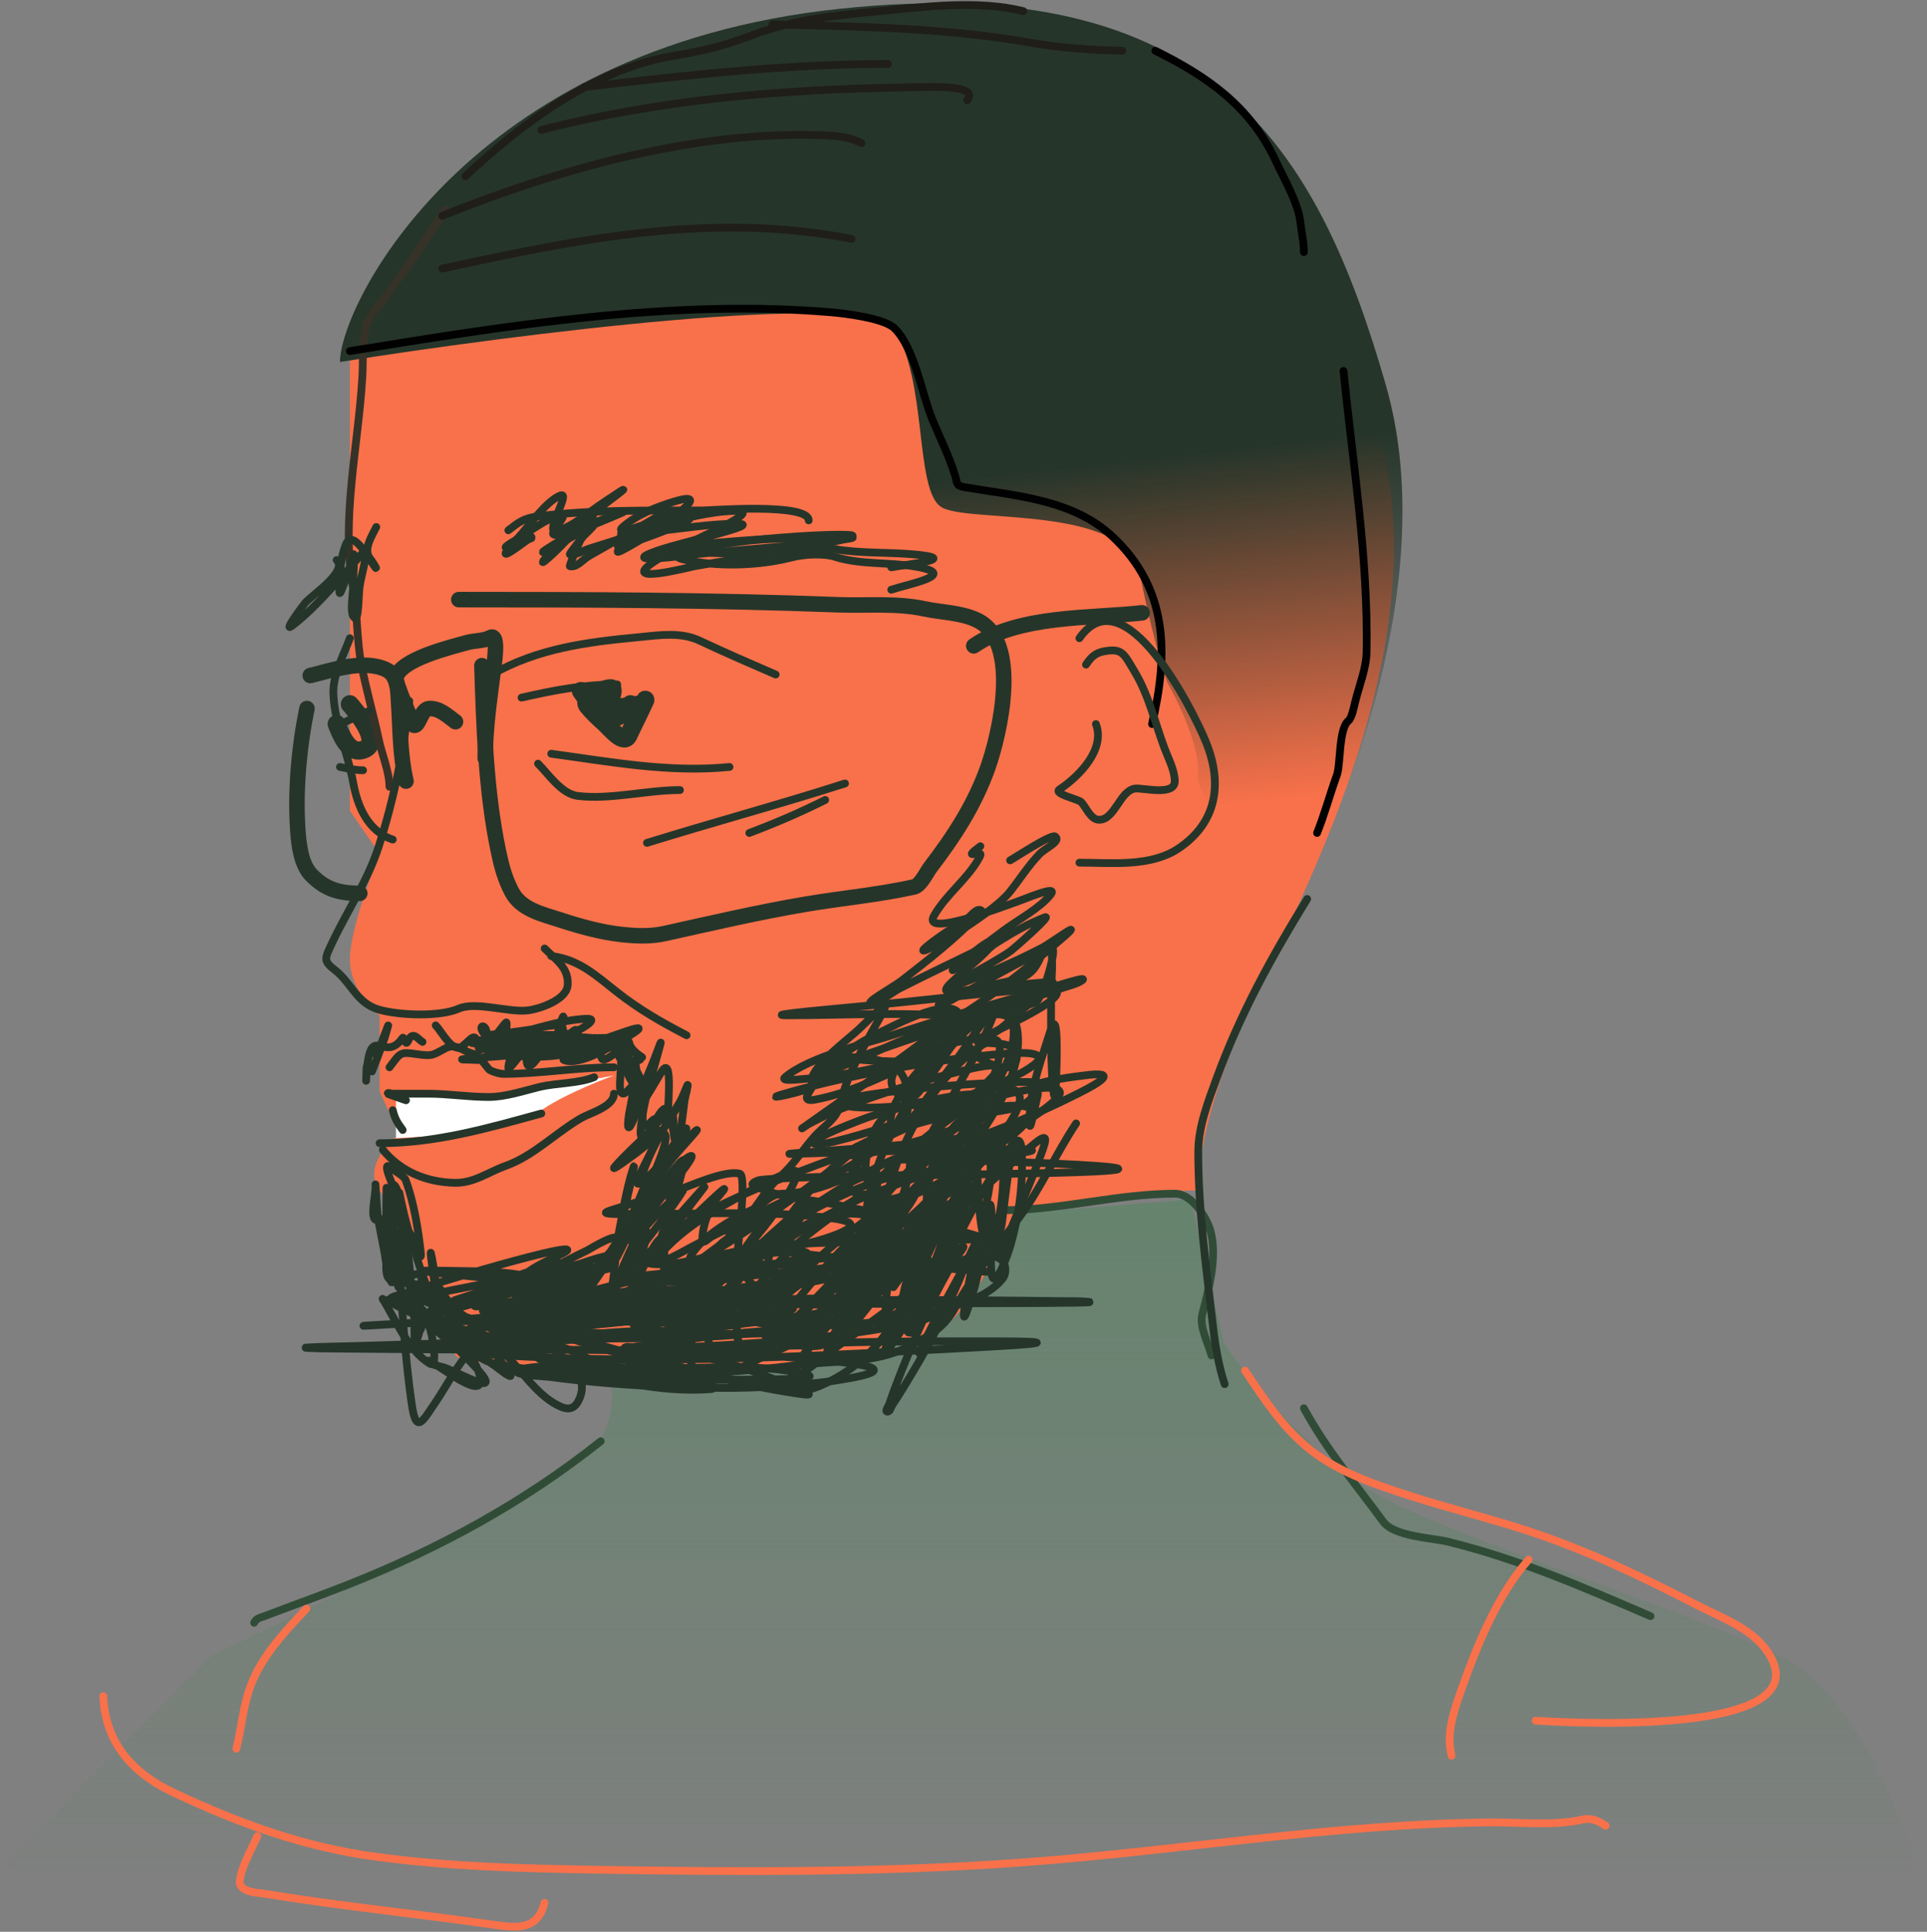 <svg width="745" height="747" viewBox="0 0 745 747" fill="none" xmlns="http://www.w3.org/2000/svg">
<rect x="0" y="0" width="745" height="747" fill="#808080" stroke="none"/>
<path d="M226.882 563.42C238.269 552.034 237.32 537.8 235.423 532.107L373.488 470.902L460.313 463.786L473.123 519.296C483.086 534.004 509.845 566.836 537.174 580.501C571.334 597.581 649.619 621.778 688.049 640.282C718.794 655.084 738.816 710.026 744.983 735.646C494.947 733.749 -3.986 728.53 0.569 722.836C5.124 717.143 56.554 665.427 81.7 640.282C125.35 619.406 215.496 574.807 226.882 563.42Z" fill="url(#paint0_linear_27_2297)"/>
<path d="M135.26 220.384V133.599C170.995 31.5 307.553 -9.34 393.062 4.698C478.57 18.737 504.095 73.616 532.173 164.229C560.25 254.843 492.609 364.6 477.294 402.887C465.042 433.517 462.83 453.937 463.255 460.319C454.747 460.319 428.797 461.85 393.062 467.976C366.261 529.236 356.051 515.197 327.973 524.131C299.896 533.065 179.929 530.512 176.1 524.131C172.271 517.75 154.404 470.529 146.746 460.319C140.62 452.151 149.299 442.451 154.404 438.622L146.746 422.031V392.677C142.917 389.7 135.26 381.191 135.26 370.981C135.26 360.771 142.917 339.5 146.746 330.141L135.26 313.55V281.644V261.224V220.384Z" fill="#F8714A"/>
<path d="M153.088 440.118V423.725H183.444C195.101 423.725 224.324 418.463 237.479 415.833C230.193 418.463 213.922 425.182 207.122 431.011C200.323 436.839 168.266 439.511 153.088 440.118Z" fill="white"/>
<path d="M345.5 127.218C334.928 111.903 198.383 129.345 131.432 139.981C131.432 118.284 180.324 18.737 324.357 3.422C468.391 -11.893 509.354 57.025 535.782 148.914C556.925 222.426 520.806 313.125 500.104 349.285C487.331 336.948 462.048 309.721 463.105 299.511C464.162 289.301 455.617 271.434 451.212 263.777C449.45 258.672 444.869 243.101 440.641 221.66C435.355 194.859 374.571 202.517 363.999 196.135C353.428 189.754 358.714 146.362 345.5 127.218Z" fill="url(#paint1_linear_27_2297)"/>
<path d="M130.155 279.983C131.625 283.527 134.41 291.304 139.727 290.122C148.932 288.077 137.388 274.809 135.26 272.326" stroke="#26352A" stroke-width="7" stroke-linecap="round"/>
<path d="M172.272 80.889C164.971 92.361 157.309 103.557 149.229 114.497C146.484 118.212 142.836 121.696 141.571 126.125C139.857 132.126 140.476 139.146 140.082 145.836C138.534 172.154 131.749 201.144 136.466 227.09C138.245 236.874 137.83 247.215 139.728 257.082C141.609 266.863 144.396 276.279 146.463 286.081C147.619 291.561 150.576 298.591 150.576 304.232" stroke="#363228" stroke-width="3" stroke-linecap="round"/>
<path d="M224.598 267.221C228.775 273.648 231.878 274.302 239.204 273.531C240.442 273.401 248.181 272.782 248.846 271.617C251.789 266.466 243.966 282.076 243.032 284.237C241.248 288.369 236.095 281.772 233.815 279.7C231.524 277.617 229.122 275.428 227.15 272.964C224.202 269.279 235.62 265.46 236.58 266.228C238.262 267.573 231.716 277.245 236.367 277.431C240.112 277.581 241.955 275.006 243.741 272.326" stroke="#26352A" stroke-width="7" stroke-linecap="round"/>
<path d="M135.261 135.767C195.874 125.938 259.557 115.566 321.167 120.736C326.041 121.145 341.824 122.958 345.842 126.975C353.791 134.925 356.323 152.282 360.447 162.214C363.416 169.362 366.972 176.418 369.239 183.839C370.161 186.854 369.558 187.832 372.785 188.377C392.955 191.786 414.726 193.125 430.074 207.45C451.768 227.698 451.74 252.99 445.389 279.983" stroke="#010101" stroke-width="3" stroke-linecap="round"/>
<path d="M179.929 68.126C201.653 47.76 229.813 26.701 259.907 21.685C270.009 20.001 279.333 17.955 288.977 14.24C305.894 7.725 320.831 6.189 339.176 4.385C357.205 2.611 378.148 -0.053 395.614 4.314" stroke="#201E18" stroke-width="3" stroke-linecap="round"/>
<path d="M170.995 103.861C224.362 92.307 275.239 81.836 329.25 92.375" stroke="#201E18" stroke-width="3" stroke-linecap="round"/>
<path d="M170.995 83.441C216.287 65.247 268.964 50.404 318.26 52.315C324.349 52.551 328.403 53.026 333.079 55.364" stroke="#201E18" stroke-width="3" stroke-linecap="round"/>
<path d="M209.283 50.259C254.716 38.48 302.76 34.517 349.599 33.809C357.872 33.684 379.088 32.312 373.919 38.773" stroke="#201E18" stroke-width="3" stroke-linecap="round"/>
<path d="M298.619 9.419C332.126 10.294 365.372 10.709 398.45 16.509C410.648 18.648 421.66 19.298 433.901 19.629" stroke="#201E18" stroke-width="3" stroke-linecap="round"/>
<path d="M225.873 33.668C265.263 29.083 303.691 24.734 343.288 24.734" stroke="#201E18" stroke-width="3" stroke-linecap="round"/>
<path d="M446.665 19.629C467.095 29.73 483.504 41.291 493.319 62.454C496.468 69.244 501.915 78.486 502.749 85.994C503.186 89.928 504.096 93.503 504.096 97.48" stroke="#010101" stroke-width="3" stroke-linecap="round"/>
<path d="M519.411 143.425C523.069 179.67 528.954 215.344 528.345 251.906C528.232 258.676 525.433 265.085 523.878 271.617C523.501 273.198 522.614 277.676 521.326 278.707C517.508 281.761 518.344 295.61 516.859 299.694C514.175 307.075 512.165 314.69 509.201 322.099" stroke="#010101" stroke-width="3" stroke-linecap="round"/>
<path d="M389.233 467.976C411.229 467.662 432.555 461.595 454.322 461.595C460.726 461.595 466.625 470.695 468.077 476.343C470.673 486.436 467.253 498.742 464.816 508.249C463.582 513.062 467.185 519.429 468.361 524.131" stroke="#304C37" stroke-width="3" stroke-linecap="round"/>
<path d="M232.255 557.313C202.57 580.961 169.817 598.777 134.551 612.759C123.982 616.95 113.26 620.742 102.645 624.813C100.356 625.69 99.162 625.681 98.249 627.507" stroke="#304C37" stroke-width="3" stroke-linecap="round"/>
<path d="M504.096 544.551C512.831 560.649 524.062 573.776 534.726 588.369C539.006 594.227 553.808 594.677 559.825 596.168C588.083 603.17 611.766 613.668 638.102 624.954" stroke="#304C37" stroke-width="3" stroke-linecap="round"/>
<path d="M119.945 261.224C128.373 259.177 140.654 254.86 149.299 258.955C153.964 261.165 153.843 267.517 154.12 271.859C154.776 282.112 154.659 292.106 156.956 302.064" stroke="#26352A" stroke-width="6" stroke-linecap="round"/>
<path d="M118.669 273.986C115.636 288.773 114.095 305.682 115.124 320.782C115.528 326.704 116.354 334.349 120.513 338.508C125.758 343.753 130.857 345.456 139.089 345.456" stroke="#26352A" stroke-width="6" stroke-linecap="round"/>
<path d="M186.311 257.395C187.075 281.095 187.829 305.878 192.692 329.149C193.881 334.837 195.158 339.658 197.797 344.747C201.405 351.705 209.488 353.424 216.373 355.666C223.973 358.141 232.171 360.468 240.126 361.339C245.831 361.963 251.364 362.228 257.001 360.984C275.326 356.938 293.405 352.682 311.95 349.569C325.637 347.271 339.787 345.99 353.357 342.975C355.886 342.413 358.302 337.228 359.597 335.53C368.93 323.294 376.845 311.18 382.002 296.534C386.362 284.152 395.032 248.121 377.748 239.811C371.533 236.823 363.885 236.833 357.328 235.415C346.614 233.099 334.899 234.27 324.004 233.856C275.109 231.997 226.302 231.87 177.377 231.87" stroke="#26352A" stroke-width="6" stroke-linecap="round"/>
<path d="M376.471 249.738C393.734 237.749 421.731 239.178 441.559 236.975" stroke="#26352A" stroke-width="6" stroke-linecap="round"/>
<path d="M176.101 279.091C173.06 276.855 169.916 273.763 165.891 273.986C162.835 274.156 162.031 280.719 160.148 280.51C159.836 280.475 152.828 264.246 153.129 262.217C154.199 254.993 174.748 250.123 180.639 248.462C183.266 247.721 187.134 247.863 189.502 246.547C193.143 244.524 190.876 257.985 190.707 259.31C189.254 270.727 187.587 281.551 187.587 293.13" stroke="#26352A" stroke-width="6" stroke-linecap="round"/>
<path d="M158.233 271.05C156.096 290.105 152.357 308.932 146.463 327.204C142.075 340.807 134.46 351.765 128.454 364.499C125.521 370.716 124.845 371.501 129.517 375.135C135.923 380.117 137.842 387.864 146.392 390.379C154.132 392.655 170.052 393.28 177.376 390.024C183.817 387.162 196.676 391.556 203.894 390.733C208.467 390.212 219.165 386.704 219.493 380.807C219.859 374.209 215.021 371.231 210.559 366.768" stroke="#26352A" stroke-width="3" stroke-linecap="round"/>
<path d="M142.918 274.878C137.992 276.651 133.692 279.334 128.879 281.26" stroke="#26352A" stroke-width="3" stroke-linecap="round"/>
<path d="M131.432 296.574C134.399 297.154 137.333 297.851 140.365 297.851" stroke="#26352A" stroke-width="3" stroke-linecap="round"/>
<path d="M213.111 291.469C236.33 294.614 258.774 298.9 282.029 296.574" stroke="#26352A" stroke-width="3" stroke-linecap="round"/>
<path d="M208.006 295.298C211.952 299.244 217.095 307.015 223.321 307.777C235.947 309.323 250.014 305.508 262.884 305.508" stroke="#26352A" stroke-width="3" stroke-linecap="round"/>
<path d="M201.625 269.773C214.225 266.893 225.79 264.668 238.636 264.668" stroke="#26352A" stroke-width="3" stroke-linecap="round"/>
<path d="M190.139 260.84C207.73 250.734 226.942 248.272 247.003 246.375C255.045 245.615 263.145 244.271 270.613 247.793C280.279 252.353 290.09 256.59 299.896 260.84" stroke="#26352A" stroke-width="3" stroke-linecap="round"/>
<path d="M250.123 325.928C275.583 318.039 301.332 311.073 326.698 302.956" stroke="#26352A" stroke-width="3" stroke-linecap="round"/>
<path d="M289.686 322.099C299.742 318.328 309.439 314.137 319.039 309.337" stroke="#26352A" stroke-width="3" stroke-linecap="round"/>
<path d="M150.575 412.713C154.934 406.959 154.623 406.707 160.927 407.608C167.386 408.531 167.099 408.061 172.271 405.339C176.264 403.238 179.243 406.676 183.119 407.537C184.835 407.918 187.425 411.554 188.863 413.351C189.634 414.315 193.312 415.265 194.535 415.265C208.786 415.265 223.031 412.713 237.36 412.713" stroke="#26352A" stroke-width="3" stroke-linecap="round"/>
<path d="M156.956 425.475C156.785 425.408 149.866 423.058 149.866 422.923C149.866 422.308 151.095 422.923 151.71 422.923C156.247 422.923 160.785 422.923 165.323 422.923C173.223 422.923 181.06 424.199 188.863 424.199C195.343 424.199 202.13 421.901 208.361 420.37C215.24 418.681 223.393 419.065 229.703 416.542" stroke="#26352A" stroke-width="3" stroke-linecap="round"/>
<path d="M148.022 444.619C154.967 453.107 164.878 457.068 175.533 457.382C183.223 457.608 188.602 453.286 195.598 450.788C206.303 446.964 214.998 437.889 224.81 432.282C228.144 430.377 237.36 427.889 237.36 422.923" stroke="#26352A" stroke-width="3" stroke-linecap="round"/>
<path d="M209.282 430.58C188.414 436.317 168.479 442.067 146.746 442.067" stroke="#26352A" stroke-width="3" stroke-linecap="round"/>
<path d="M151.852 429.304C152.727 432.895 153.725 434.224 155.68 436.962" stroke="#26352A" stroke-width="3" stroke-linecap="round"/>
<path d="M417.311 246.801C434.68 221.905 461.082 274.252 466.233 286.932C472.689 302.823 470.599 317.863 455.882 327.913C444.931 335.392 429.804 333.586 417.311 333.586" stroke="#26352A" stroke-width="3" stroke-linecap="round"/>
<path d="M423.693 279.983C427.388 289.632 417.516 299.983 409.654 305.225C407.023 306.978 416.871 309.038 417.95 310.117C419.915 312.082 421.567 316.994 424.969 316.994C431.032 316.994 432.938 305.778 438.795 304.941C441.689 304.528 454.181 307.934 454.181 302.105C454.181 297.887 451.639 293.173 450.21 289.342C446.555 279.54 444.142 268.877 438.724 259.847C434.544 252.88 433.983 250.557 426.954 251.835C423.427 252.476 421.773 254.148 419.864 257.011" stroke="#26352A" stroke-width="3" stroke-linecap="round"/>
<path d="M135.26 246.801C132.813 253.39 128.629 260.969 128.879 268.213C129.261 279.304 134.557 291.574 136.536 302.601C138.176 311.737 142.176 321.427 151.851 324.652" stroke="#26352A" stroke-width="3" stroke-linecap="round"/>
<path d="M505.372 347.624C491.461 370.28 479.385 392.226 470.275 417.18C466.991 426.176 463.256 435.803 463.256 445.47C463.256 468.19 466.397 490.635 468.999 513.182C469.836 520.439 471.176 528.364 473.466 535.233" stroke="#26352A" stroke-width="3" stroke-linecap="round"/>
<path d="M213.111 369.705C223.545 370.823 230.414 377.198 238.424 383.531C247.022 390.33 255.749 395.297 265.437 400.335" stroke="#26352A" stroke-width="3" stroke-linecap="round"/>
<path d="M196.52 205.069C200.456 201.994 202.56 200.344 207.864 199.681C228.82 197.061 250.323 197.455 271.393 197.412C274.303 197.406 312.658 194.34 312.658 201.24" stroke="#26352A" stroke-width="3" stroke-linecap="round"/>
<path d="M205.454 207.622C199.473 212.045 189.275 219.77 200.491 207.763C204.221 203.771 211.192 193.679 216.656 191.598C220.952 189.961 210.437 206.129 214.955 205.282C220.993 204.15 228.093 197.706 233.035 194.505C235.813 192.705 247.081 184.901 236.651 192.803C228.671 198.848 220.64 204.691 213.962 212.23C204.219 223.231 214.365 213.823 217.933 210.032C221.522 206.219 225.408 202.641 229.277 199.113C230.038 198.42 225.915 205.554 225.59 206.204C225.314 206.757 219.809 218.863 220.343 218.966C223.085 219.493 225.296 216.385 227.717 214.996C235.991 210.25 244.317 205.59 252.533 200.744C268.893 191.096 249.88 204.935 245.301 208.118C236.537 214.21 236.173 215.642 246.79 209.252C249.459 207.646 279.218 188.415 260.9 193.867C254.113 195.886 245.975 199.077 240.622 203.935C237.319 206.931 249.58 203.683 253.951 202.8C263.757 200.82 274.532 197.648 284.581 197.553C296.531 197.441 264.19 210.022 254.093 216.414C237.517 226.907 266.491 219.305 268.77 218.895C287.732 215.484 307.216 213.29 325.917 208.614C332.439 206.984 329.539 206.771 324.428 206.771C315.791 206.771 303.222 207.748 295.075 208.472C284.444 209.418 253.638 213.791 264.019 216.272C276.829 219.333 293.244 218.841 305.994 215.563C310.834 214.318 318.349 213.881 322.94 215.35C332.548 218.425 343.944 217.337 354.066 219.108C371.278 222.12 351.451 225.746 344.565 228.042" stroke="#26352A" stroke-width="3" stroke-linecap="round"/>
<path d="M205.454 208.098C199.473 210.541 189.275 214.807 200.491 208.176C204.221 205.971 211.192 200.398 216.656 199.249C220.952 198.345 210.437 207.274 214.955 206.806C220.993 206.181 228.093 202.622 233.035 200.854C235.813 199.86 247.081 195.55 236.651 199.914C228.671 203.253 220.64 206.48 213.962 210.643C204.219 216.719 214.365 211.523 217.933 209.43C221.522 207.324 225.408 205.347 229.277 203.399C230.038 203.016 225.915 206.956 225.59 207.315C225.314 207.62 219.809 214.307 220.343 214.363C223.085 214.655 225.296 212.938 227.717 212.171C235.991 209.55 244.317 206.976 252.533 204.3C268.893 198.971 249.88 206.614 245.301 208.372C236.537 211.737 236.173 212.527 246.79 208.999C249.459 208.112 279.218 197.491 260.9 200.502C254.113 201.617 245.975 203.379 240.622 206.062C237.319 207.717 249.58 205.923 253.951 205.435C263.757 204.342 274.532 202.59 284.581 202.538C296.531 202.476 264.19 209.424 254.093 212.954C237.517 218.749 266.491 214.551 268.77 214.324C287.732 212.44 307.216 211.228 325.917 208.646C332.439 207.746 329.539 207.628 324.428 207.628C315.791 207.628 303.222 208.168 295.075 208.568C284.444 209.091 253.638 211.506 264.019 212.875C276.829 214.566 293.244 214.294 305.994 212.484C310.834 211.797 318.349 211.555 322.94 212.366C332.548 214.064 343.944 213.463 354.066 214.442C371.278 216.105 351.451 218.108 344.565 219.376" stroke="#26352A" stroke-width="3" stroke-linecap="round"/>
<path d="M145.47 203.793C143.969 206.983 140.237 212.407 142.989 215.846C143.882 216.964 146.144 220.597 145.187 219.533C143.503 217.662 136.433 203.767 133.7 210.6C131.881 215.148 131.431 219.94 131.431 224.78C131.431 226.552 130.545 232.203 132.282 227.616C133.851 223.474 135.503 219.398 136.466 215.066C137.322 211.213 136.536 222.96 136.536 226.907C136.536 229.023 135.3 236.432 136.607 238.393C138.857 241.768 138.445 230.486 139.089 226.482C139.799 222.062 141.5 216.997 141.5 212.514C141.5 212.011 140.684 213.118 140.365 213.507C137.289 217.251 134.139 220.924 130.864 224.496C125.325 230.54 119.517 236.94 112.997 241.938C108.794 245.161 117.76 233.378 117.96 233.147C120.605 230.079 134.552 220.952 130.155 216.555" stroke="#26352A" stroke-width="3" stroke-linecap="round"/>
<path d="M154.404 461.21C157.621 477.412 162.565 491.216 168.301 506.375C169.561 509.704 169.817 513.341 172.555 515.805C174.849 517.87 176.843 520.512 179.291 522.47C181.447 524.195 184.372 524.229 186.949 525.661C191.683 528.291 198.364 528.24 203.611 529.49C217.211 532.728 232.887 531.404 247.003 531.404C267.692 531.404 287.869 530.499 308.405 527.859C323.637 525.9 338.103 527.529 351.584 520.556C359.713 516.351 365.151 513.36 369.523 505.241C376.038 493.142 386.064 481.606 394.197 470.57C402.635 459.118 408.178 446.195 416.035 434.409" stroke="#26352A" stroke-width="3" stroke-linecap="round"/>
<path d="M154.404 492.225C155.73 509.241 156.761 526.371 159.226 543.275C161 555.441 163.82 548.738 168.868 541.502C172.397 536.444 180.727 520.182 187.303 518.317C189.939 517.57 194.518 522.845 194.961 523.28C201.615 529.822 208.191 540.535 217.224 544.125C221.16 545.69 223.086 543.465 224.314 540.155C226.698 533.73 222.331 528.795 217.791 524.84C210.635 518.606 198.256 515.105 192.195 508.178C190.645 506.406 196.711 509.52 198.931 510.305C213.359 515.404 227.852 520.188 242.607 524.273C256.714 528.178 299.695 537.278 285.432 533.986C276.768 531.987 197.32 512.683 198.08 510.801C199.435 507.45 204.338 507.106 207.723 505.838C226.143 498.939 245.544 494.882 264.8 491.161C272.601 489.654 295.285 483.545 288.339 487.403C280.487 491.766 265.556 491.323 256.788 492.367C250.629 493.1 248.662 493.212 243.174 493.501C240.867 493.622 240.29 493.753 243.812 494.21C248.048 494.759 252.241 495.053 256.504 495.415C259.009 495.628 261.528 495.72 264.02 496.053C265.887 496.303 270.467 496.827 265.438 498.181C244.702 503.763 221.849 503.432 200.562 504.278C196.287 504.448 184.239 503.93 187.87 506.193C191 508.142 194.714 508.957 198.222 510.092C208.266 513.341 241.044 522.744 249.697 525.124C269.566 530.587 289.884 536.44 310.39 539.162C317.454 540.1 306.427 536.129 305.852 535.901C294.334 531.325 282.46 526.791 270.259 524.415C269.069 524.183 255.512 523.089 260.12 522.713C276.393 521.385 292.645 520.524 308.972 520.302C311.998 520.261 315.208 521.065 318.048 520.019C321.988 518.567 310.601 515.99 306.561 514.843C295.15 511.603 286.244 509.964 274.301 507.965C266.558 506.67 251.196 502.701 242.465 503.995C239.721 504.401 247.933 504.963 250.69 505.271C261.483 506.475 272.3 507.456 283.093 508.674C287.192 509.137 299.383 513.239 295.642 505.271C294.842 503.567 292.04 498.654 291.105 497.046C290.216 495.518 286.742 492.754 288.481 492.437C290.766 492.022 293.112 492.79 295.43 492.934C309.728 493.82 324.148 494.278 338.467 493.643C347.152 493.257 373.341 490.41 351.017 484C346.325 482.653 340.617 481.391 335.844 480.313C332.584 479.577 323.849 475.902 325.989 478.47C327.579 480.378 330.564 480.43 332.937 481.164C345.76 485.127 358.876 487.939 372.075 490.31C375.047 490.844 384.016 492.065 381.009 491.799C365.504 490.431 349.982 489.126 334.497 487.545C328.63 486.946 307.332 484.635 300.038 483.433C298.562 483.189 295.124 483.603 295.713 482.227C296.401 480.624 299.15 481.584 300.889 481.448C305.466 481.088 310.058 480.945 314.644 480.739C334.823 479.83 355.028 480.161 375.195 479.32C378.693 479.175 382.105 479.205 376.542 477.548C359.436 472.453 341.419 469.725 324.003 465.991C312.984 463.628 301.053 463.488 291.105 458.192C290.115 457.665 292.758 456.422 293.87 456.277C303.894 454.97 346.739 454.63 349.954 454.575C365.328 454.314 400.668 453.864 417.949 453.228C447.954 452.124 422.691 450.742 416.744 450.392C406.806 449.808 387.393 449.172 377.606 448.832C372.052 448.639 366.497 448.467 360.944 448.265C356.498 448.104 343.394 449.034 347.614 447.627C351.695 446.267 356.218 447.522 360.518 447.414C372.57 447.113 385.878 447.75 397.742 445.287C404.087 443.97 384.795 444.517 378.315 444.578C355.181 444.797 332.023 445.341 308.901 446.138C290.328 446.778 346.008 443.567 364.418 441.033C381.203 438.723 368.421 440.584 363.709 442.168C363.154 442.354 353.485 447.346 359.809 445.571C379.379 440.078 398.905 431.872 417.028 422.74C424.631 418.909 433.257 413.949 419.226 415.863C417.969 416.034 399.467 418.127 399.727 420.471C399.814 421.25 404.279 419.412 402.634 418.911C400.012 418.113 392.857 418.457 391.786 418.486C375.556 418.925 359.249 420.257 343.147 422.315C338.661 422.888 334.165 423.475 329.746 424.442C328.087 424.805 324.313 424.73 324.996 426.285C326.728 430.231 353.663 427.2 356.477 427.065C362.308 426.786 378.634 423.811 373.99 427.349C372.745 428.297 363.836 435.054 369.806 429.547C371.139 428.318 388.27 413.17 386.185 412.388C382.797 411.118 373.702 413.701 372.359 414.019C357.44 417.55 342.598 422.141 328.258 427.562C322.501 429.737 317.907 431.772 312.659 434.652C311.926 435.054 307.377 438.244 312.375 434.723C328.308 423.497 344.243 412.254 359.88 400.619C376.418 388.313 357.797 398.683 351.514 401.186C341.532 405.162 312.511 418.774 321.451 412.814C322.598 412.049 323.989 411.737 325.28 411.254C340.548 405.542 356.066 400.439 371.508 395.23C373.77 394.467 405.042 384.008 410.93 381.971C413.212 381.182 415.658 380.718 417.737 379.49C422.968 376.398 405.868 382.126 400.011 383.744C382.538 388.569 363.259 394.268 346.125 399.91C336.111 403.206 312.67 408.605 303.442 416.643C301.741 418.124 307.93 417.475 310.177 417.281C319.482 416.476 328.784 415.142 337.9 413.097C344.996 411.506 350.704 408.39 357.398 406.007C365.471 403.134 374.037 402.812 382.144 400.335C386.851 398.897 391.73 393.137 395.473 390.196C399.58 386.969 403.414 383.602 407.101 379.915" stroke="#26352A" stroke-width="3" stroke-linecap="round"/>
<path d="M403.273 379.915C393.451 380.698 383.707 381.777 373.919 382.893C370.136 383.324 361.897 385.42 367.822 379.915C372.612 375.464 377.905 371.631 382.357 366.798C382.859 366.252 384.097 365.655 383.704 365.025C382.2 362.62 378.453 367.184 375.904 368.429C366.372 373.084 356.781 377.648 347.331 382.467C346.252 383.018 339.529 387.77 337.475 387.998C332.71 388.527 344.966 382.01 348.749 379.064C358.909 371.152 369.273 363.109 378.173 353.752C378.649 353.252 380.008 352.527 379.45 352.121C377.548 350.738 375.345 354.419 373.352 355.666C368.348 358.799 363.26 361.924 358.675 365.664C348.836 373.69 382.656 354.724 390.51 344.747C394.388 339.821 397.429 334.938 401.855 330.283C403.954 328.075 410.389 325.304 407.952 323.476C406.463 322.36 392.672 331.53 390.51 332.694" stroke="#26352A" stroke-width="3" stroke-linecap="round"/>
<path d="M145.471 407.992C147.54 404.186 152.592 388.501 148.591 401.682C148.295 402.657 143.694 414.991 143.557 414.799C142.142 412.818 141.768 409.675 141.643 414.799C141.483 421.354 141.512 416.347 141.926 412.53C143.649 396.64 148.516 410.125 154.901 402.32C156.239 400.685 155.49 400.914 156.674 402.887C157.399 404.096 157.874 402.141 158.234 401.611C160.024 398.973 161.607 401.898 163.339 402.887" stroke="#26352A" stroke-width="3" stroke-linecap="round"/>
<path d="M168.443 396.506C170.912 399.036 175.01 407.459 178.724 404.589C182.306 401.822 183.802 398.344 184.964 404.731C185.87 409.714 193.833 396.881 195.67 395.372C196.64 394.575 193.924 408.823 196.521 405.156C200.443 399.619 196.521 410.254 196.521 412.956C196.521 414.438 202.56 405.924 203.469 405.015C204.556 403.928 201.358 417.667 207.44 409.694C209.9 406.469 217.933 398.159 217.933 393.812C217.933 390.239 215.25 400.496 214.672 404.022C213.478 411.306 219.156 399.548 222.329 398.279C224.638 397.355 222.474 408.584 227.789 405.227C230.72 403.376 232.256 398.208 232.256 404.164C232.256 410.23 232.063 411.471 237.786 407.283C242.336 403.954 238.464 419.893 240.126 422.386C241.474 424.408 243.922 419.741 244.735 419.904C245.431 420.043 243.251 430.298 243.175 430.823C241.22 444.229 247.12 427.565 248.563 423.449C251.449 415.219 248.847 423.245 248.847 427.136" stroke="#26352A" stroke-width="3" stroke-linecap="round"/>
<path d="M265.438 422.031C258.694 432.821 251.487 443.796 247.712 456.064C245.683 462.658 255.837 448.978 257.071 447.485C258.18 446.144 266.302 433.58 265.296 436.85C264.896 438.15 262.227 445.283 261.042 441.388C260.055 438.145 260.697 434.753 260.191 431.461C259.528 427.152 250.274 438.472 250.052 438.693C245.974 442.771 241.477 446.712 237.715 451.101C235.509 453.675 243.544 447.623 246.294 445.642C246.502 445.492 255.908 437.751 256.93 438.481C258.826 439.835 254.216 450.311 253.81 451.385C252.573 454.654 247.45 462.222 248.067 465.92C248.186 466.635 254.315 459.411 254.448 459.255C257.646 455.497 261.232 450.835 265.296 447.981C274.246 441.698 252.793 465.927 246.578 474.924C237.384 488.233 253.477 470.065 254.802 468.685C255.015 468.464 264.532 459.611 264.02 460.46C256.613 472.727 228.541 504.772 239.913 496.053C253.333 485.764 288.958 449.637 277.917 462.446C274.297 466.645 271.535 473.869 271.535 479.462C271.535 482.19 276.159 476.431 278.768 475.634C280.761 475.025 282.54 477.7 283.589 477.052C289.613 473.331 294.668 461.811 302.449 461.595C313.175 461.297 320.377 458.287 330.526 453.937" stroke="#26352A" stroke-width="3" stroke-linecap="round"/>
<path d="M169.982 509.541C173.09 512.061 175.897 514.739 178.484 517.796C179.243 518.693 175.011 513.97 174.049 513.053C170.046 509.241 176.275 514.73 176.759 515.209C181.512 519.909 185.96 524.608 191.545 528.331C192.312 528.842 199.944 535.106 196.597 530.364C192.333 524.324 187.465 518.474 182.119 513.361C180.886 512.181 189.349 516.994 188.465 509.479C188.123 506.577 183.121 502.56 183.906 503.134C190.63 508.051 197.529 512.549 203.867 517.981C211.308 524.359 192.204 511.517 193.27 512.868C198.353 519.306 205.654 524.273 212.985 527.777C212.994 527.781 220 530.349 219.453 529.748C218.311 528.492 211.296 524.394 215.326 526.175C232.508 533.767 256.05 538.653 274.839 537.141C279.355 536.778 268.226 530.215 263.811 529.194C248.314 525.609 228.723 523.996 213.108 527.9C212.342 528.091 210.889 529.475 211.629 529.748C215.887 531.323 226.48 532.945 230.481 530.426C234.67 527.789 223.275 523.293 218.714 521.37C217.346 520.792 185.018 513.498 205.469 512.498C243.221 510.652 203.071 513.635 240.462 511.143C244.922 510.845 257.874 510.668 253.707 509.048C246.386 506.201 232.994 510.372 225.922 512.375C214.259 515.678 243.302 516.019 244.035 516.01C246.816 515.976 284.008 512.921 283.71 512.252C282.294 509.064 229.91 516.697 275.701 515.948C288.686 515.736 327.607 515.264 314.638 514.593C294.301 513.541 273.362 516.918 253.276 519.645C250.499 520.022 247.729 520.448 244.959 520.877C243.745 521.065 241.648 520.307 241.324 521.493C241.022 522.602 243.624 521.573 244.774 521.554C256.188 521.375 269.006 520.829 280.076 520.137C299.438 518.927 314.493 517.81 333.551 514.962C342.641 513.604 368.684 509.268 359.858 506.707C345.719 502.604 330.466 504.75 315.746 504.489C303.016 504.263 290.282 504.233 277.55 504.119C256.87 503.935 247.392 503.996 285.867 503.996C311.813 503.996 361.058 504.018 387.396 503.935C396.905 503.905 406.413 503.889 415.921 503.75C417.628 503.725 422.731 503.63 421.034 503.442C417.502 503.049 413.93 503.182 410.376 503.134C367.726 502.556 325.005 502.527 282.355 503.134C274.703 503.243 266.374 501.258 259.437 504.489C255.993 506.093 266.449 507.71 270.218 508.186C273.166 508.557 307.207 508.503 306.629 505.844C305.881 502.406 251.525 507.371 245.637 507.693C240.804 507.957 239.674 508.223 243.973 507.446C256.295 505.219 268.617 502.979 280.876 500.423C287.291 499.086 301.3 496.117 308.23 493.893C314.251 491.96 315.634 489.907 308.785 489.272C303.596 488.79 297.057 488.971 291.966 489.149C289.212 489.245 286.459 489.391 283.71 489.58C282.577 489.658 281.41 489.623 280.322 489.95C279.634 490.156 281.761 489.996 282.478 489.95C302.04 488.684 321.958 486.588 341.252 483.111C342.754 482.84 347.146 481.613 345.626 481.756C338.367 482.436 330.173 485.81 323.632 488.594C313.888 492.742 284.238 509.741 312.851 512.19C325.063 513.235 337.958 511.534 349.877 509.294C360.757 507.25 379.716 504.276 387.581 494.509C389.247 492.44 389.113 488.458 386.719 486.869C381.148 483.172 371.514 487.287 366.635 489.765C356.596 494.862 351.379 502.148 350.74 513.237C350.556 516.414 351.595 506.926 351.787 503.75C352.193 497.054 345.167 505.058 343.1 506.584C334.652 512.822 332.564 514.338 323.755 520.63C319.352 523.776 312.299 530.423 306.813 532.397C305.542 532.855 307.328 529.697 307.984 528.516C310.753 523.531 314.683 517.35 317.471 512.621C322.627 503.879 331.367 491.232 330.532 480.216C330.431 478.877 327.799 480.882 326.836 481.817C320.194 488.265 314.164 495.501 308.292 502.641C308.047 502.938 296.674 519.517 296.771 519.521C300.319 519.663 302.236 514.974 304.78 512.498C315.741 501.832 326.46 490.882 336.447 479.291C338.118 477.351 358.064 455.075 342.238 466.415C325.761 478.222 305.95 492.347 297.018 511.204C289.949 526.128 311.077 507.398 312.913 505.475C318.448 499.675 322.781 493.544 326.836 486.623C331.276 479.045 339.157 467.006 339.157 457.667C339.157 445.69 306.782 472.874 306.012 473.562C298.882 479.933 287.062 491.461 280.876 498.698C275.944 504.47 263.776 517.562 267.138 526.976C273.438 544.615 320.354 508.208 325.357 503.503C333.645 495.711 353.33 468.921 328.561 469.311C308.866 469.621 292.273 486.338 280.876 500.793C278.272 504.096 273.009 511.32 273.484 516.564C274.39 526.589 287.614 523.252 292.582 521.123C305.708 515.498 322.236 503.877 333.305 496.172C345.32 487.808 364.002 476.824 373.535 464.567C384.234 450.81 345.925 485.994 333.613 498.328C326.671 505.283 313.583 518.993 307.984 528.27C301.288 539.363 309.592 539.132 317.41 535.724C338.25 526.64 351.745 507.791 353.204 485.021C353.481 480.691 350.48 471.814 347.659 479.908C346.667 482.754 338.532 511.12 344.579 508.802C358.551 503.446 364.71 479.199 367.928 466.97C368.433 465.052 371.675 453.728 370.639 449.843C369.324 444.913 360.832 453.644 357.27 457.297C343.701 471.218 331.601 489.066 325.049 507.446C324.452 509.121 323.018 513.82 324.433 512.745C329.939 508.56 334.995 496.026 337.679 490.566C339.021 487.835 358.014 445.853 349.692 447.071C344.476 447.834 333.656 454.366 330.594 456.189C319.649 462.702 306.541 470.319 299.482 481.448C288.742 498.378 315.714 492.551 322.523 490.504C335.206 486.692 349.823 479.829 350.247 464.567C350.45 457.25 332.534 480.818 332.381 481.016C331.703 481.889 308.525 511.561 321.291 499.56C327.109 494.092 334.215 486.764 339.281 480.832C340.961 478.864 358.124 461.03 354.806 455.942C350.291 449.019 318.225 465.754 314.021 467.956C307.44 471.403 290.09 482.573 297.511 482.926C301.276 483.106 306.548 474.915 308.292 472.576C310.136 470.103 316.486 461.651 308.846 468.017C294.135 480.276 280.692 493.962 266.707 507.015C265.412 508.223 261.368 511.627 262.517 510.28C270.085 501.415 278.956 493.656 286.668 484.898C292.898 477.822 298.578 470.79 303.795 462.965C305.755 460.024 310.234 451.91 306.813 452.8C301.657 454.142 291.254 459.772 287.9 461.61C277.095 467.532 265.826 473.909 257.219 482.926C246.662 493.986 263.64 484.147 266.522 482.618C289.852 470.245 314.94 459.872 337.186 445.592C350.249 437.207 307.019 453.426 292.767 459.577C280.88 464.707 272.329 468.886 261.47 475.595C256.747 478.513 245.623 487.464 251.058 488.594C256.031 489.628 268.784 487.641 272.498 486.869C288.073 483.633 303.111 477.985 317.41 471.098C321.305 469.221 327.396 466.084 331.456 463.273C339.362 457.8 315.556 474.202 308.477 480.708C303.237 485.524 276.844 510.854 287.16 520.815C291.435 524.942 297.969 523.475 302.686 521.308C318.869 513.873 327.483 498.422 337.186 484.528C344.934 473.434 352.454 471.568 363.061 464.074C374.644 455.891 383.105 446.126 391.771 435.18C392.396 434.39 392.092 437.2 391.955 438.199C390.405 449.529 388.746 460.841 387.458 472.207C386.989 476.341 384.964 480.773 386.472 484.651C386.687 485.203 387.201 483.706 387.458 483.173C388.465 481.084 393.727 468.3 393.742 468.264C396.94 460.522 399.211 455.119 402.121 447.379C405.193 439.207 405.37 437.428 397.685 444.113C379.991 459.505 361.839 475.685 347.721 494.509C345.687 497.22 343.997 500.15 347.105 494.632C354.639 481.253 362.622 468.096 369.468 454.34C370.53 452.208 384.765 425.582 370.208 435.858C363.413 440.654 358.175 445.531 352.342 451.63C348.594 455.548 336.292 467.015 336.2 474.055C336.167 476.59 341.15 472.471 343.1 470.851C355.139 460.853 365.792 449.054 375.814 437.09C376.892 435.804 385.799 425.194 387.581 421.257C390.017 415.877 376.697 426.013 371.81 429.328C369.371 430.981 327.476 461.13 337.987 464.69C342.471 466.209 349.739 463.399 353.142 462.041C366.039 456.897 378.352 448.928 387.458 438.322C389.005 436.521 394.999 428.111 394.235 424.152C392.611 415.742 370.48 424.991 369.407 425.385C359.004 429.201 350.88 433.035 342.115 439.801C340.674 440.913 324.049 454.962 329.054 460.131C333.256 464.472 341.326 459.867 347.043 457.914C364.869 451.823 382.196 443.232 397.931 432.901C401.22 430.741 404.518 428.536 407.419 425.877C408.499 424.888 410.182 423.502 409.698 422.119C408.01 417.295 378.954 425.689 378.71 425.754C376.05 426.466 323.487 443.424 331.58 451.876C335.035 455.485 345.153 454.699 348.091 454.464C362.878 453.278 377.444 448.613 389.799 440.294C390.375 439.906 399.077 433.084 399.163 430.067C399.195 428.96 397.72 428.144 396.638 427.911C390.444 426.573 377.529 429.224 373.042 430.128C360.602 432.635 350.549 435.304 338.788 439.862C336.001 440.942 318.186 449.14 335.091 446.085C342.717 444.707 355.933 441.057 363.061 438.569C365.231 437.812 384.276 432.131 384.008 426.37C383.572 417.007 338.83 430.906 335.584 432.038C333.893 432.628 318.935 438.218 315.87 440.663C309.351 445.865 332.54 438.795 340.513 436.351C354.361 432.105 365.966 427.865 379.326 422.119C384.786 419.771 390.295 417.471 395.467 414.542C397.961 413.129 406.785 408.077 397.562 407.272C390.13 406.624 368.592 409.526 363.061 410.352C344.23 413.166 325.305 416.802 306.937 421.873C290.434 426.429 307.785 422.972 312.173 421.072C314.852 419.913 321.869 415.527 318.95 415.527C316.832 415.527 312.639 422.194 312.05 423.783C311.176 426.139 314.887 425.254 315.5 425.138C327.094 422.948 338.434 417.645 349.015 412.693C354.663 410.05 359.93 406.593 365.71 404.253C369.817 402.591 359.674 410.779 357.147 414.418C353.059 420.306 350.269 429.647 357.825 418.854C361.957 412.95 374.555 396.365 368.298 399.941C365.68 401.436 357.739 410.968 357.332 411.461C352.957 416.757 344.401 425.628 344.333 433.394C344.317 435.175 346.398 436.088 347.783 435.365C351.523 433.411 351.105 426.88 350.925 423.66C350.37 413.784 345.593 410.845 336.323 409.367C334.199 409.028 330.038 408.667 327.698 408.874C324.255 409.178 334.533 410.033 337.987 410.168C346.777 410.511 358.509 411.851 365.033 404.438C366.379 402.908 367.307 397.847 369.53 397.291C369.698 397.249 376.516 407.724 377.601 408.504C380.995 410.945 392.458 416.705 393.126 408.689C393.58 403.243 386.115 403.692 382.406 403.329C381.461 403.237 375.784 403.741 378.71 401.912C382.478 399.557 410.101 387.916 408.651 383.368C408.208 381.978 405.859 382.356 404.4 382.321C400.677 382.231 396.958 382.668 393.249 382.998C373.681 384.74 354.16 387.134 334.598 388.974C324.467 389.928 294.111 392.609 304.287 392.609C326.86 392.609 348.715 391.219 371.317 393.102C371.921 393.153 370.849 391.961 370.454 391.5C365.673 385.923 345.426 396.684 341.375 398.647C333.891 402.274 329.693 404.911 323.139 409.798C319.878 412.229 313.407 421.673 313.775 417.622C314.304 411.798 328.581 401.357 332.134 397.908C333.049 397.019 339.696 390.53 341.745 388.913C343.625 387.429 340.214 393.482 339.034 395.566C333.168 405.928 327.155 416.451 324.433 428.157C323.408 432.565 318.032 435.98 315.13 439.185C310.704 444.074 306.782 450.432 301.823 454.772C293.735 461.849 289.366 473.632 280.322 479.661C276.142 482.448 272.78 490.479 269.664 494.262C268.676 495.462 256.353 510.458 256.11 506.337C255.952 503.641 257.886 478.683 255.987 478.737C253.031 478.821 247.1 494.174 245.698 496.603C241.217 504.37 248.223 484.373 248.594 483.173C250.343 477.512 251.448 472.133 247.423 480.585C245.471 484.686 243.799 490.066 240.647 493.461C236.589 497.831 244.449 482.146 246.746 476.642C249.745 469.455 260.174 448.905 255.124 454.833C252.09 458.396 241.508 470.664 242.803 475.657C243.197 477.176 245.265 473.673 246.253 472.453C250.026 467.794 253.421 462.847 256.726 457.852C257.269 457.032 265.098 445.27 264.366 449.535C262.486 460.48 257.583 470.788 254.816 481.509C254.26 483.665 253.845 485.016 255.494 482.742C259.213 477.612 262.462 472.152 266.214 467.032C271.041 460.443 276.724 453.875 267.384 464.382C265.881 466.074 256.72 476.47 256.726 476.396C257.069 472.286 261.698 461.284 256.233 459.392C252.353 458.049 250.922 459.078 248.348 462.473C244.525 467.511 256.323 452.654 260.238 447.687C263.457 443.603 276.37 430.082 264.612 441.279C259.127 446.503 253.698 452.92 247.485 457.297C243.571 460.055 250.585 448.23 252.414 443.805C253.292 441.681 255.417 439.435 254.632 437.275C254.031 435.622 251.165 442.912 251.058 441.156C250.888 438.35 256.561 428.709 251.058 434.441C247.287 438.37 248.717 429.677 248.717 427.726C248.717 425.343 249.082 418.235 248.656 420.579C248.351 422.254 246.89 426.022 247.608 427.603C247.962 428.381 248.639 426.236 249.087 425.508C251.272 421.951 253.443 418.388 255.556 414.788C260.731 405.971 257.679 431.669 258.328 431.669C262.782 431.669 268.332 409.33 264.735 425.2C264.383 426.753 263.033 441.517 261.778 442.019C261.17 442.262 259.375 432.733 259.252 432.161C257.292 423.015 253.486 434.369 250.565 438.137C245.773 444.322 248.278 432.455 248.471 430.991C249.642 422.092 257.872 396.391 254.755 404.808C249.645 418.603 250.74 413.5 249.58 419.594C249.223 421.464 246.602 431.009 246.561 430.498C246.044 424.041 246.591 417.534 245.637 411.092C245.578 410.695 247.932 423.237 244.528 418.608C243.428 417.111 242.187 414.667 242.187 412.755C242.187 412.501 246.614 418.241 247.115 418.977C249.181 422.012 250.447 423.254 248.409 418.669C245.982 413.208 242.698 408.543 239.476 403.575C238.909 402.701 245.849 407.315 246.931 408.319C250.067 411.231 241.623 409.984 240.215 409.49C236.612 408.224 244.286 399.186 233.685 405.547C229.299 408.178 229.001 407.154 223.396 408.134C221.573 408.454 216.416 409.36 218.16 409.983C224.128 412.114 235.884 404.924 240.585 402.158C259.481 391.043 230.321 403.845 229.927 402.467C228.954 399.062 232.899 404.338 236.827 404.992C245.766 406.482 218.841 402.452 209.781 402.22C204.071 402.074 195.709 402.038 189.82 402.22C187.599 402.289 181.336 402.041 183.228 403.206C195.425 410.712 217.791 409.893 230.481 404.253C231.267 403.904 232.958 403.285 232.453 402.59C231.122 400.761 221.087 401.136 220.378 401.111C215.726 400.951 206.834 400.865 202.142 400.865C198.932 400.865 189.823 399.757 192.531 401.481C197.792 404.829 212.486 400.911 213.786 400.803C218.356 400.422 223.014 399.233 226.785 396.491C228.578 395.186 230.023 393.772 226.354 393.965C216.722 394.472 206.75 397.934 197.46 400.249C193.95 401.123 190.044 401.151 186.986 403.083C183.02 405.588 196.343 404.073 201.033 403.945C202.223 403.913 231.953 400.314 218.653 400.249C208.073 400.196 194.661 399.753 184.583 403.575C181.799 404.632 200.077 405.726 201.526 405.67C206.988 405.461 222.962 402.881 217.544 402.158C212.204 401.446 205.19 403.285 199.924 404.192C191.962 405.561 211.271 401.974 202.511 401.974C199.592 401.974 195.851 403.238 193.024 402.467C187.791 401.039 203.865 403.065 209.288 402.959C212.366 402.9 242.693 399.297 243.234 403.083C243.547 405.274 246.032 407.315 247.731 408.504C250.35 410.337 242.417 404.303 239.23 404.068C228.037 403.244 216.637 405.79 205.592 407.272C197.207 408.397 171.873 409.736 180.333 409.736C184.397 409.736 188.58 410.994 188.834 406.409C189.011 403.228 189.679 402.669 191.915 403.575C196.856 405.579 205.245 407.183 210.336 404.808C211.541 404.245 207.721 404.258 206.393 404.192C199.721 403.858 193.042 403.663 186.37 403.329C176.331 402.827 189.176 405.379 188.095 398.893C187.548 395.612 184.273 396.519 187.479 400.125C187.932 400.635 201.407 398.706 205.838 398.031C206.664 397.905 217.213 394.917 217.605 397.661C217.89 399.654 218.136 401.163 218.776 403.083" stroke="#26352A" stroke-width="3" stroke-linecap="round"/>
<path d="M147.92 502.252C152.556 509.626 158.068 522.779 166.38 527.397C169.495 529.127 167.044 515.278 166 513.191C165.748 512.686 164.43 511.427 165.393 512.127C172.089 516.997 178.21 522.65 183.853 528.688C195.386 541.031 178.713 531.439 172.23 528.992C170.043 528.167 167.069 528.202 165.773 526.257C165.408 525.711 166.934 526.871 167.52 527.169C171.534 529.212 188.77 543.031 185.296 531.347C183.124 524.042 177.874 519.394 171.774 515.166C168.24 512.717 156.535 508.329 160.835 508.329C164.657 508.329 171.627 512.673 174.965 513.951C181.618 516.497 190.909 521.243 198.286 521.243C214.043 521.243 167.389 513.191 153.846 505.138C153.009 504.641 149.131 502.996 151.643 501.644C156.784 498.876 165.515 503.897 170.103 505.746C176.722 508.415 183.872 510.125 190.31 513.191C193.55 514.734 193.48 515.712 189.55 513.647C182.779 510.087 173.381 508.417 167.9 502.935C166.108 501.144 161.161 492.4 158.86 499.061C158.596 499.823 157.992 506.446 157.416 506.734C156.856 507.014 152.958 489.752 152.782 488.73C148.47 463.639 152.059 496.387 151.719 496.174C148.098 493.911 151.061 464.291 153.314 479.31C154.152 484.899 155.185 491.293 154.453 496.934C153.899 501.211 152.488 488.481 152.326 484.172C152.138 479.165 152.023 471.913 152.023 466.851C152.023 464.105 151.308 456.33 152.782 458.647C155.637 463.133 154.94 471.773 155.441 476.879C157.255 495.379 154.788 466.047 159.923 480.069C160.11 480.579 163.247 489.617 162.658 484.172C161.701 475.318 159.947 464.66 156.808 456.292C156.222 454.728 153.146 453.247 151.719 451.962C146.204 446.998 153.01 460.396 153.466 462.825C154.577 468.751 156.41 474.534 157.188 480.525C157.394 482.106 157.9 493.758 156.125 487.21C152.427 473.573 157.34 490.423 157.34 495.187C157.34 500.734 155.581 484.225 155.061 478.702C154.277 470.368 157.067 484.285 157.188 485.843C157.513 490.028 159.704 511.027 158.708 494.579C158.109 484.701 156.636 476.077 152.326 467.459C151.7 466.206 149.44 461.708 149.44 460.546C149.44 454.291 149.288 473.055 149.288 479.31C149.288 480.87 149.309 488.825 149.212 488.046C148.433 481.814 146.753 475.744 145.945 469.51C145.772 468.176 145.016 455.282 145.186 458.495C145.382 462.226 142.272 473.487 146.553 471.561C150.84 469.632 149.288 486.294 149.288 489.869C149.288 498.932 154.627 493.916 160.987 492.68C166.364 491.634 159.741 512.585 163.494 506.582C163.624 506.373 163.024 510.972 162.962 512.279C162.715 517.464 161.401 510.588 161.29 509.393C161.033 506.621 161.818 498.525 159.619 496.326C158.614 495.321 159.824 499.162 159.923 500.58C160.252 505.285 160.227 509.998 160.227 514.71C160.227 529.478 161.558 508.601 167.064 506.658C168.459 506.166 172.642 527.634 168.431 499.365C168.384 499.044 165.255 477.389 167.064 486.755C168.32 493.258 168.791 503.336 173.293 508.633C173.542 508.926 169.003 495.652 170.558 498.985C171.929 501.921 176.461 507.148 179.371 508.785C181.394 509.923 166.747 507.09 172.686 506.43C186.785 504.863 200.044 495.407 214.467 492.224C234.981 487.697 207.858 497.307 202.313 498.605C185.089 502.636 210.879 494.589 201.249 492.984C191.771 491.404 181.648 491.606 172.078 491.388C152.432 490.942 172.97 492.585 180.13 493.364C195.102 494.991 209.911 495.415 224.951 495.415C235.895 495.415 219.681 496.714 217.506 497.086C213.4 497.788 187.197 505.879 204.744 501.492C211.635 499.769 223.974 498.83 229.889 494.655C236.05 490.306 214.799 495.314 207.326 496.326C197.248 497.692 167.688 505.285 177.395 502.252C189.616 498.433 225.601 484.989 213.404 488.882C207.562 490.746 185.212 497.151 183.321 503.771C182.115 507.993 191.853 501.683 196.083 500.505C207.37 497.359 218.732 494.535 230.116 491.768C232.266 491.246 238.71 489.982 236.498 489.945C225.643 489.764 213.565 492.202 202.996 493.667C185.978 496.027 135.933 507.615 152.099 501.796C172.624 494.407 235.299 476.466 215.531 485.691C210.595 487.994 204.858 490.59 200.945 494.503C194.261 501.187 218.5 487.461 227.078 483.488C227.723 483.189 241.599 474.454 238.321 480.829C234.998 487.291 229.13 497.22 222.672 501.036C216.383 504.752 231.354 489.263 236.194 483.792C241.955 477.279 241.55 477.706 237.181 484.855C236.706 485.634 227.586 498.975 227.534 498.909C226.589 497.728 242.312 474.59 243.639 471.865C245.97 467.075 251.544 452.132 250.172 457.279C247.584 466.984 243.216 477.202 238.549 486.071C236.154 490.62 240.856 470.213 241.36 468.067C241.753 466.389 246.518 446.276 244.702 451.962C241.907 460.713 240.632 469.785 238.853 478.778C238.122 482.472 237.057 505.235 233.383 506.81C228.047 509.097 214.998 501.254 210.213 499.061C199.951 494.358 221.131 489.8 225.103 488.426C232.148 485.988 242.307 482.836 230.268 490.553C218.5 498.097 202.185 504.886 192.285 514.786C191.372 515.699 194.717 515.813 196.007 515.85C204.074 516.08 212.172 515.97 220.241 515.926C242.659 515.803 200.847 511.173 199.274 511.064C180.953 509.792 125.861 513.526 144.198 512.507C195.563 509.654 247.729 503.951 298.639 496.554C300.118 496.339 301.694 496.359 303.045 495.719C306.269 494.191 295.933 496.373 292.409 496.934C280.199 498.877 267.664 500.752 255.793 504.303C248.759 506.407 237.811 512.293 250.4 514.482C255.725 515.409 259.457 514.371 251.083 514.558C236.926 514.875 222.808 516.359 208.77 518.129C203.163 518.836 197.543 519.487 191.981 520.484C186.396 521.485 179.209 523.055 190.462 523.826C253.314 528.133 317.793 524.207 380.607 520.864C397.432 519.968 414.241 518.71 384.633 518.661C356.492 518.614 328.27 518.692 300.158 520.104C290.511 520.588 281.32 522.447 271.746 523.067C257.858 523.965 244.032 525.408 230.192 526.865C220.537 527.881 192.052 528.653 201.401 531.271C204.246 532.068 222.07 533.053 222.976 533.094C241.406 533.939 259.915 533.819 278.355 533.55C289.244 533.391 321.522 533.863 310.945 531.271C294.034 527.126 271.501 529.299 254.654 529.068C240.524 528.874 222.792 528.67 208.238 529.068C193.52 529.47 199.752 530.695 208.238 531.879C225.648 534.307 242.848 535.755 260.351 536.285C274.3 536.708 284.601 537.01 299.094 536.133C307.221 535.641 315.357 535.014 323.404 533.778C336.957 531.697 347.169 529.098 324.543 526.637C268.521 520.544 211.163 522.349 154.909 521.699C144.198 521.576 133.486 521.573 122.775 521.395C121.278 521.371 116.799 521.182 118.293 521.092C124.792 520.698 131.309 520.684 137.817 520.484C166.08 519.615 190.619 518.906 219.253 517.901C246.019 516.961 278.504 518.894 305.324 513.191C322.26 509.589 270.981 507.807 253.666 507.721C234.531 507.627 261 508.877 264.605 508.785C268.099 508.696 291.406 509.817 294.081 505.594C294.804 504.453 291.479 504.772 290.13 504.683C282.003 504.146 267.847 504.821 260.503 505.214C251.034 505.722 242.248 506.338 232.927 507.569C223.308 508.84 229.819 509.346 234.067 509.697C243.504 510.475 253.099 511.05 262.554 510.228C264.367 510.071 266.189 509.859 267.948 509.393C268.847 509.154 266.446 508.066 265.517 508.025C259.537 507.764 249.357 508.265 243.942 508.633C238.576 508.998 218.651 508.161 213.784 512.279C213.09 512.867 215.533 512.882 216.442 512.887C225.868 512.935 240.638 511.313 248.956 510.152C265.633 507.825 293.372 506.786 308.058 496.782C311.612 494.361 300.125 492.843 295.828 492.68C279.075 492.043 261.109 493.325 245.006 498.301C240.022 499.842 224.136 506.889 238.853 510.228C250.466 512.863 263.644 511.291 275.241 509.393C298.217 505.631 261.442 507.493 259.744 507.645C239.195 509.49 218.612 512.24 198.362 516.23C195.874 516.72 193.052 516.647 190.994 518.129C185.3 522.228 205.029 518.925 212.036 518.585C236.438 517.4 253.912 515.764 278.735 512.887C289.949 511.588 301.147 510.145 312.313 508.481C318.827 507.51 325.333 506.428 331.76 504.987C333.715 504.548 339.049 503.971 337.382 502.859C334.614 501.014 330.757 502.144 327.43 502.1C310.143 501.869 281.904 503.138 266.277 503.847C254.017 504.403 241.759 505.01 229.509 505.746C218.24 506.423 206.36 504.851 195.779 508.785C190.059 510.912 207.911 510.28 214.011 510.456C239.119 511.183 264.81 511.956 289.826 509.165C294.757 508.615 319.095 503.357 296.36 500.277C271.593 496.921 245.541 499.119 220.773 501.036C218.309 501.227 196.671 502.848 190.462 504.759C180.131 507.937 212.016 506.951 222.824 506.81C243.817 506.535 265.645 506.694 286.484 503.619C287.957 503.402 292.045 502.967 290.738 502.252C282.606 497.802 272.198 501.303 262.934 501.644C239.034 502.525 167.626 505.695 191.449 507.797C206.305 509.108 221.47 509.081 236.346 508.633C250.917 508.194 274.164 509.833 288.231 503.847C292.143 502.183 279.871 502.026 275.621 501.948C263.839 501.731 251.958 502.322 240.296 504.075C218.19 507.398 285.005 501.109 306.995 497.086C307.532 496.988 327.078 493.288 330.849 491.464C338.167 487.926 314.559 490.891 306.463 491.616C293.483 492.779 280.579 494.377 267.796 496.934C262 498.093 279.371 494.522 285.116 493.136C285.838 492.962 326.146 483.286 306.691 484.02C295.897 484.427 285.02 485.765 274.405 487.742C260.134 490.4 274.607 488.626 275.849 488.426C281.335 487.542 292.53 485.524 298.031 484.324C300.724 483.736 310.222 481.265 299.626 482.197C288.357 483.187 277.003 485.195 265.973 487.666C263.868 488.138 261.672 488.449 259.744 489.413C256.3 491.135 267.476 489.636 271.29 489.109C283.65 487.405 294.432 485.268 306.615 482.197C312.156 480.799 317.774 479.559 323.1 477.487C332.899 473.674 329.077 471.994 320.517 470.953C297.38 468.14 273.352 469.434 250.096 469.434C245.816 469.434 241.534 469.577 237.257 469.434C231.673 469.247 234.831 468.422 238.321 467.307C246.181 464.795 254.141 462.61 262.023 460.166C266.911 458.651 280.031 452.362 286.028 453.861C288.625 454.51 285.597 479.265 285.344 482.197C284.715 489.492 285.423 486.675 288.611 481.893C292.428 476.167 300.652 466.975 288.459 475.056C283.703 478.207 277.314 482.71 272.658 485.995C271.159 487.052 269.68 488.137 268.176 489.185C267.29 489.803 269.823 487.787 270.683 487.134C276.749 482.528 283.082 478.172 288.763 473.08C290.163 471.826 291.539 470.522 292.713 469.054C294.937 466.274 293.216 466.711 291.042 467.687C283.279 471.172 272.708 477.265 267.796 484.476C265.556 487.763 266.764 488.802 270.455 486.906C282.866 480.533 294.618 471.872 305.931 463.813C313.38 458.507 320.682 453.016 327.658 447.1C328.778 446.15 329.941 445.216 330.849 444.061C332.806 441.57 325.797 447.903 323.48 450.063C316.218 456.829 309.222 464.105 303.804 472.473C302.198 474.953 298.131 481.214 301.07 480.905C303.856 480.612 305.946 478.145 308.362 476.727C317.724 471.232 327.729 465.034 337.989 461.382C339.184 460.956 341.409 459.943 341.788 461.154C343.46 466.505 336.328 470.958 333.279 475.663C331.253 478.79 321.605 490.556 322.492 495.719C323.437 501.218 351.523 478.021 353.487 476.347C356.722 473.59 362.017 467.444 366.249 465.788C371.322 463.803 362.859 476.163 360.628 481.133C354.741 494.244 335.714 532.634 344.067 520.94C348.86 514.229 353.032 507.056 357.893 500.353C360.404 496.89 367.373 484.812 372.023 482.197C373.923 481.128 369.791 485.943 368.68 487.818C362.056 498.997 356.608 510.629 351.587 522.611C349.818 526.835 348.141 531.098 346.498 535.373C345.532 537.885 344.614 540.417 343.763 542.97C343.448 543.914 342.023 545.684 343.003 545.857C344.106 546.051 344.433 544.129 345.054 543.198C349.427 536.639 354.794 527.455 358.424 521.016C363.338 512.3 375.605 484.882 370.959 493.743C366.109 502.994 351.979 530.94 356.221 521.395C361.795 508.854 369.272 497.03 375.213 484.627C378.375 478.028 378.032 479.195 376.732 485.615C375.322 492.584 373.681 499.597 372.782 506.658C372.573 508.301 372.384 510.932 373.694 507.417C376.895 498.83 378.863 489.631 380.683 480.677C381.625 476.043 382.412 462.022 383.114 466.699C383.791 471.212 383.114 476.713 383.114 481.209C383.114 482.871 382.899 491.169 383.57 493.516C384.854 498.013 389.434 485.937 390.71 481.437C393.759 470.689 395.338 459.635 395.116 448.467C395.059 445.568 395.338 437.106 391.014 443.15C378.86 460.139 369.927 479.942 360.4 498.453C358.808 501.545 357.243 504.65 355.614 507.721C354.25 510.292 353.534 516.691 351.056 515.166C350.111 514.585 354.854 502.777 355.006 502.328C355.322 501.391 361.567 482.354 358.045 491.161C356.082 496.067 353.205 501.453 352.423 506.734C351.842 510.659 357.019 500.245 358.956 496.782C365.263 485.509 371.36 474.49 374.605 461.913C377.227 451.755 368.307 464.662 366.857 466.395C354.381 481.303 342.534 496.723 330.393 511.9C327.841 515.09 325.388 518.369 322.644 521.395C321.926 522.187 320.67 524.173 320.061 523.295C318.048 520.387 331.117 502.328 332.064 500.884C338.533 491.018 345.677 481.571 353.183 472.473C360.539 463.556 356.062 469.958 353.942 472.929C347.791 481.551 346.997 482.377 340.572 491.92C337.486 496.504 323.86 512.243 323.86 518.585C323.86 519.791 325.435 516.754 326.139 515.774C329.979 510.422 339.758 495.893 342.699 491.464C351.129 478.772 359.388 465.98 367.161 452.873C369.34 449.198 370.417 447.034 368.3 451.126C363.136 461.109 358.347 471.17 354.854 481.893C352.847 488.053 346.535 504.041 349.081 511.216C350.937 516.448 356.258 502.627 358.804 497.694C367.084 481.656 373.313 464.124 376.505 446.34C378.429 435.619 377.01 468.444 380.455 478.778C381.341 481.435 382.365 483.625 383.873 479.462C387.608 469.153 388.57 455.149 387.52 444.365C385.576 424.399 366.107 462.343 360.779 466.092C355.413 469.868 360.049 452.824 361.463 446.416C362.833 440.209 367.452 424.663 361.691 427.348C359.451 428.393 357.794 430.391 355.842 431.906C353.504 433.721 348.838 438.347 353.031 432.058C356.227 427.265 366.795 413.618 369.592 409.952C374.477 403.547 387.386 383.466 384.633 391.036C376.517 413.356 360.858 433.077 351.967 455.304C350.554 458.838 361.636 444.689 362.603 443.529C363.878 441.999 370.5 432.21 373.39 432.21C374.191 432.21 374.541 433.414 374.757 434.185C375.636 437.317 376.79 450.043 376.96 451.658C377.633 458.025 378.349 480.887 382.05 461.837C385.157 445.848 381.212 428.938 362.451 426.437C350.882 424.894 340.489 429.025 336.774 440.339C335.013 445.701 333.169 453.836 336.47 459.103C344.171 471.392 358.822 455.57 363.514 450.29C373.097 439.51 381.861 425.48 385.697 411.395C386.412 408.766 388.268 399.305 382.05 402.735C365.648 411.785 352.649 433.296 346.574 450.366C345.594 453.12 335.217 482.763 344.826 476.119C357.598 467.289 368.39 453.898 377.112 441.326C384.731 430.345 393.725 416.39 393.597 402.279C393.423 382.997 378.205 393.289 370.883 401.216C353.798 419.712 339.188 442.471 334.951 467.611C333.14 478.353 333.607 478.886 342.244 470.65C354.993 458.49 367.206 445.548 377.416 431.147C383.535 422.517 392.065 410.05 391.926 398.633C391.755 384.652 369.423 397.554 365.034 400C360.797 402.361 337.286 413.584 346.953 422.942C357.276 432.935 379.999 431.568 392.534 428.412C399.882 426.562 402.72 417.686 400.586 426.133C399.45 430.63 397.551 441.862 398.155 430.387C398.719 419.676 402.854 409.096 405.98 398.937C409.573 387.259 408.423 414.247 408.335 416.713C407.85 430.283 406.983 421.437 406.663 414.13C406.226 404.113 406.36 394.07 406.36 384.047C406.36 379.597 407.464 370.665 406.056 365.815C405.371 363.456 402.649 369.456 401.574 371.665C397.754 379.506 392.136 378.469 383.949 380.857C378.787 382.362 374.141 383.869 369.136 385.795C367.494 386.426 365.866 387.098 364.274 387.846C362.073 388.88 362.543 389.111 364.578 388.301C369.472 386.354 405.175 364.943 406.967 366.879C408.338 368.359 402.76 386.74 400.358 387.618C392.092 390.638 382.1 390.963 373.542 393.467C371.059 394.194 363.941 397.205 366.173 395.898C381.815 386.742 396.428 375.001 410.158 363.232C421.151 353.809 405.827 364.964 403.017 366.423C391.879 372.207 380.144 377.182 368.376 381.54C360.113 384.601 383.739 372.826 390.862 367.638C391.973 366.829 407.196 353.477 403.929 354.724C391.69 359.394 380.893 367.786 369.744 374.476C362.87 378.6 382.067 364.207 388.507 359.434C393.553 355.695 402.179 351.092 406.208 345.912C409.417 341.786 395.914 347.882 390.938 349.482C388.754 350.185 356.168 362.785 361.083 354.116C365.851 345.707 374.457 339.653 378.86 331.174C380.643 327.74 370.801 333.382 379.012 327.224" stroke="#26352A" stroke-width="3" stroke-linecap="round"/>
<path d="M39.932 655.9C40.624 673.906 51.264 685.743 67.16 693.207C92.789 705.243 117.37 714.232 145.612 718.029C173.569 721.788 201.753 722.554 229.93 722.993C284.553 723.845 339.526 724.211 394.054 720.286C454.806 715.912 514.927 705.297 575.929 704.716C587.631 704.604 600.446 706.162 612.033 703.587C615.353 702.85 618.081 704.21 620.758 705.994" stroke="#F8714A" stroke-width="3" stroke-linecap="round"/>
<path d="M481.305 529.986C488.829 541.181 496.223 552.598 507.029 560.976C518.269 569.69 532.493 574.365 545.841 578.652C560.839 583.469 576.159 587.182 591.122 592.116C613.978 599.652 635.077 609.872 656.41 620.849C666.523 626.052 678.465 630.035 684.391 640.405C703.201 673.324 595.501 665.377 593.679 665.377" stroke="#F8714A" stroke-width="3" stroke-linecap="round"/>
<path d="M590.972 603.097C578.842 616.866 570.803 636.809 564.796 653.944C561.917 662.156 559.071 670.457 561.186 678.916" stroke="#F8714A" stroke-width="3" stroke-linecap="round"/>
<path d="M118.458 622.052C111.399 629.587 104.431 636.927 99.503 646.122C94.056 656.285 94.017 665.421 91.38 676.208" stroke="#F8714A" stroke-width="3" stroke-linecap="round"/>
<path d="M99.503 710.056C97.18 715.27 93.648 721.157 92.734 726.905C91.953 731.813 99.526 731.831 102.512 732.32C131.668 737.102 161.123 740.027 190.366 744.205C199.598 745.524 207.799 746.681 210.524 735.78" stroke="#F8714A" stroke-width="3" stroke-linecap="round"/>
<defs>
<linearGradient id="paint0_linear_27_2297" x1="372.761" y1="463.786" x2="372.761" y2="735.646" gradientUnits="userSpaceOnUse">
<stop stop-color="#65836D"/>
<stop offset="1" stop-color="#65836D" stop-opacity="0"/>
</linearGradient>
<linearGradient id="paint1_linear_27_2297" x1="465.616" y1="175.285" x2="480.545" y2="310.693" gradientUnits="userSpaceOnUse">
<stop stop-color="#26352A"/>
<stop offset="1" stop-color="#26352A" stop-opacity="0"/>
</linearGradient>
</defs>
</svg>
